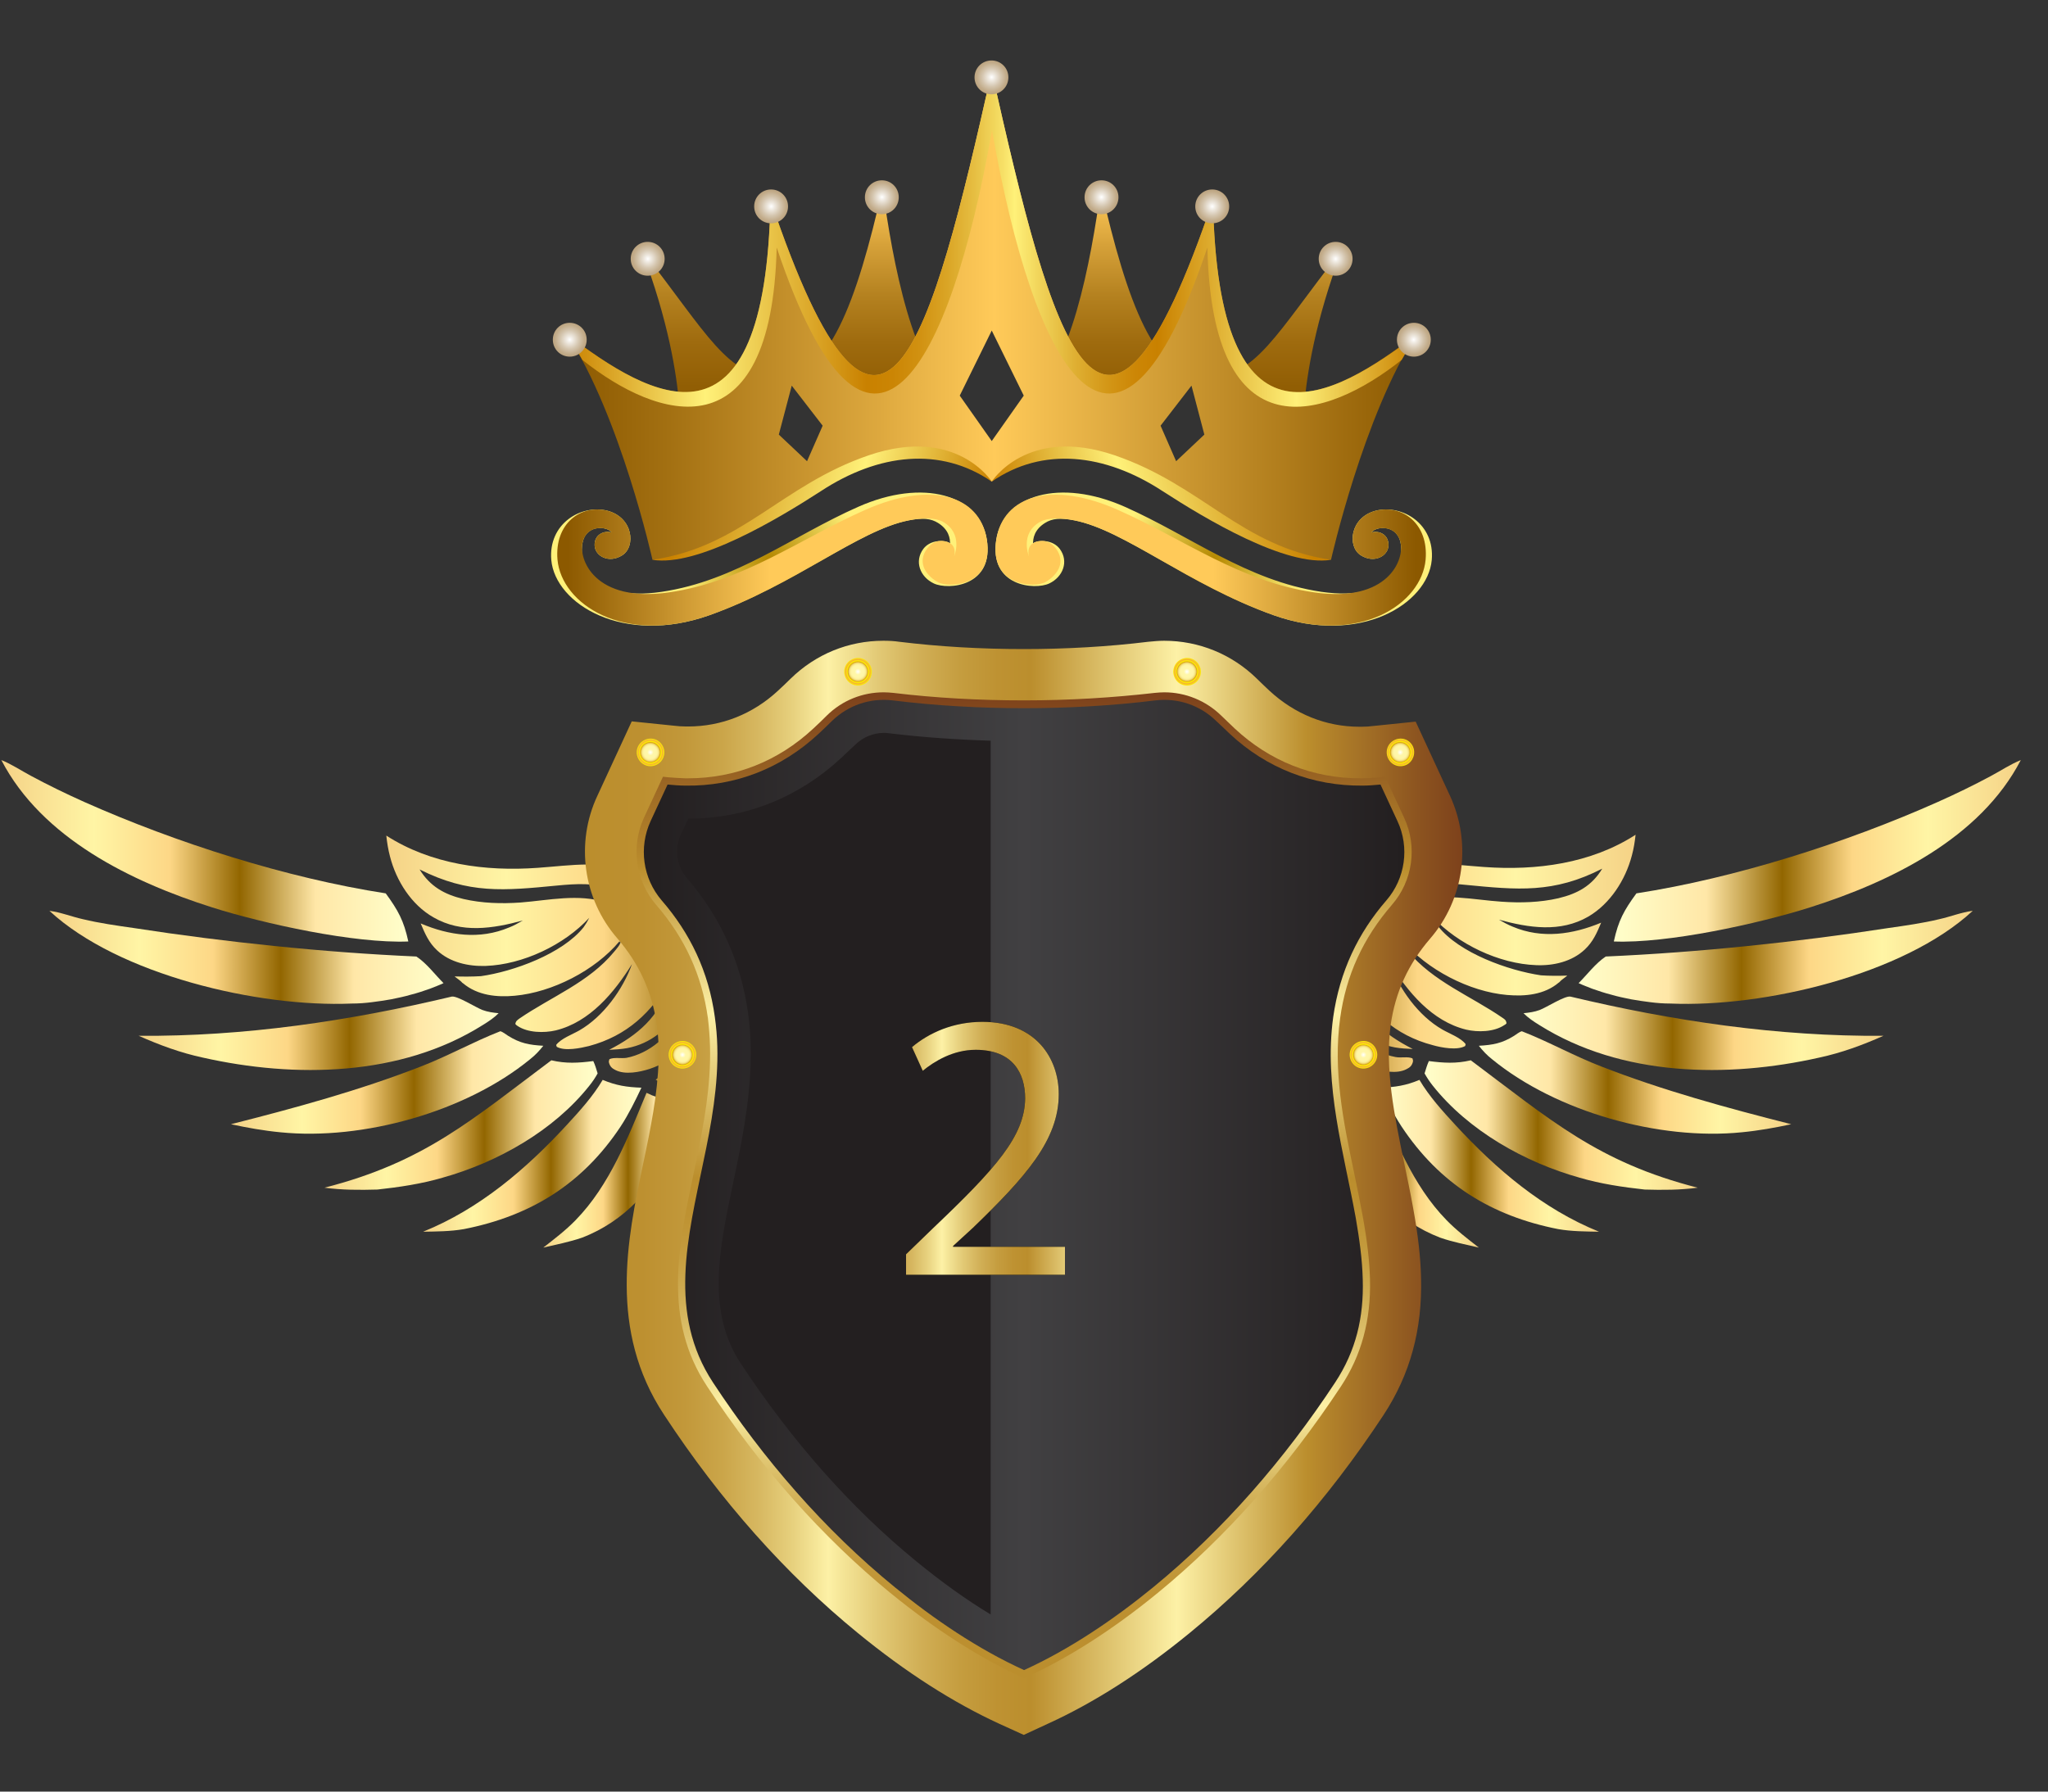 <svg width="32" height="28" viewBox="0 0 32 28" fill="none" xmlns="http://www.w3.org/2000/svg">
<rect x="0" y="0" width="32" height="28" fill="#333333" stroke="none"/>
<path d="M12.092 18.226C12.231 18.053 12.345 17.86 12.475 17.68C12.588 17.52 12.727 17.373 12.815 17.201C12.844 17.142 12.861 17.091 12.865 17.024C12.844 17.003 12.857 17.008 12.84 17.003C12.668 17.142 12.521 17.234 12.307 17.297C12.303 17.499 12.252 17.717 12.193 17.911C12.172 17.978 12.063 18.179 12.076 18.23L12.092 18.226Z" fill="url(#paint0_linear_2330_5945)"/>
<path d="M12.127 17.352C11.971 17.348 11.816 17.339 11.665 17.318C11.648 17.86 11.509 18.431 11.278 18.923C11.371 18.847 11.472 18.776 11.56 18.692C11.917 18.288 12.022 17.864 12.127 17.352Z" fill="url(#paint1_linear_2330_5945)"/>
<path d="M11.207 18.473C11.396 18.104 11.509 17.713 11.606 17.314C11.56 17.28 11.518 17.238 11.459 17.23L11.434 17.238C11.287 17.255 11.14 17.251 10.993 17.247C10.837 17.822 10.711 18.675 10.363 19.145C10.279 19.259 10.182 19.334 10.073 19.414L10.253 19.368C10.699 19.225 10.993 18.885 11.207 18.473Z" fill="url(#paint2_linear_2330_5945)"/>
<path d="M10.522 17.911C10.623 17.68 10.694 17.432 10.753 17.188C10.513 17.201 10.32 17.192 10.102 17.079C9.812 17.776 9.53 18.52 8.993 19.07C8.837 19.23 8.661 19.364 8.489 19.498C8.686 19.452 8.9 19.41 9.094 19.343C9.762 19.087 10.232 18.562 10.522 17.911Z" fill="url(#paint3_linear_2330_5945)"/>
<path d="M9.698 17.604C9.824 17.411 9.925 17.205 10.022 16.999C9.795 16.991 9.627 16.965 9.417 16.877C9.266 17.133 9.06 17.36 8.858 17.579C8.22 18.272 7.493 18.893 6.611 19.25C6.825 19.246 7.039 19.246 7.249 19.209C8.295 19.003 9.102 18.503 9.698 17.604Z" fill="url(#paint4_linear_2330_5945)"/>
<path d="M5.897 18.591C6.242 18.553 6.582 18.503 6.914 18.406C7.771 18.167 8.653 17.671 9.211 16.965C9.258 16.907 9.3 16.844 9.338 16.776C9.317 16.709 9.3 16.646 9.27 16.583C9.039 16.613 8.842 16.625 8.615 16.571C7.367 17.503 6.632 18.163 5.07 18.562C5.347 18.599 5.616 18.599 5.897 18.591Z" fill="url(#paint5_linear_2330_5945)"/>
<path d="M8.283 16.554C8.363 16.491 8.426 16.424 8.489 16.344C8.27 16.331 8.128 16.306 7.939 16.188C7.905 16.167 7.855 16.125 7.817 16.117C7.397 16.281 7.002 16.503 6.578 16.667C5.62 17.041 4.603 17.318 3.608 17.57C3.864 17.625 4.12 17.671 4.381 17.696C5.67 17.826 7.279 17.377 8.283 16.554Z" fill="url(#paint6_linear_2330_5945)"/>
<path d="M7.543 16.02C7.631 15.966 7.72 15.907 7.791 15.835C7.707 15.827 7.619 15.815 7.539 15.785C7.43 15.743 7.148 15.562 7.06 15.575C5.455 15.957 3.817 16.201 2.167 16.188C2.498 16.335 2.818 16.453 3.17 16.529C4.607 16.852 6.262 16.827 7.543 16.02Z" fill="url(#paint7_linear_2330_5945)"/>
<path d="M5.809 15.663C5.914 15.651 6.015 15.634 6.115 15.617C6.216 15.596 6.321 15.575 6.418 15.546C6.519 15.521 6.62 15.487 6.716 15.453C6.788 15.424 6.859 15.399 6.93 15.365C6.796 15.231 6.666 15.054 6.506 14.949C5.767 14.916 5.032 14.861 4.292 14.785C3.557 14.71 2.822 14.617 2.091 14.504C1.827 14.466 1.554 14.428 1.293 14.365C1.125 14.328 0.945 14.256 0.772 14.235C1.852 15.235 4.04 15.747 5.494 15.684C5.603 15.684 5.708 15.676 5.809 15.663Z" fill="url(#paint8_linear_2330_5945)"/>
<path d="M3.314 14.181C4.12 14.437 5.544 14.748 6.38 14.714C6.309 14.386 6.22 14.227 6.027 13.962C4.481 13.723 2.751 13.172 1.318 12.534C1.037 12.408 0.76 12.274 0.487 12.127C0.336 12.047 0.18 11.942 0.021 11.879C0.655 13.101 2.054 13.781 3.314 14.181Z" fill="url(#paint9_linear_2330_5945)"/>
<path d="M14.235 14.882C14.084 15.21 13.802 15.462 13.475 15.609C12.958 15.84 12.374 15.768 11.862 15.567C11.505 15.428 11.181 15.235 10.891 14.979C10.467 14.605 10.135 14.088 9.581 13.895C9.291 13.794 9.005 13.811 8.703 13.84C7.875 13.92 7.325 13.975 6.556 13.588C6.72 13.853 6.943 13.979 7.241 14.05C7.531 14.117 7.838 14.126 8.132 14.105C8.569 14.071 9.043 13.962 9.472 14.105C10.06 14.302 10.333 14.844 10.782 15.226C11.425 15.773 12.555 16.067 13.374 15.844C13.563 15.793 13.731 15.697 13.899 15.596C14.054 15.668 14.176 15.764 14.235 15.932C14.294 16.104 14.264 16.289 14.18 16.449C14.075 16.65 13.924 16.755 13.735 16.869C13.786 16.583 13.748 16.344 13.643 16.075C13.651 16.348 13.676 16.68 13.479 16.898C13.395 16.991 13.256 17.075 13.13 17.075C13.092 17.075 13.08 17.066 13.05 17.045C12.962 16.852 12.996 16.613 13.013 16.407C12.887 16.676 12.752 16.915 12.458 17.028C12.357 17.066 12.248 17.079 12.143 17.091C12.362 16.86 12.462 16.646 12.462 16.323C12.378 16.575 12.29 16.856 12.034 16.986C11.904 17.054 11.79 17.054 11.648 17.045C11.66 17.033 11.673 17.02 11.685 17.007C11.698 16.995 11.71 16.982 11.723 16.97C11.736 16.957 11.748 16.944 11.757 16.932C11.769 16.919 11.778 16.902 11.79 16.89C11.803 16.877 11.811 16.86 11.82 16.848C11.828 16.835 11.841 16.818 11.849 16.802C11.857 16.785 11.866 16.772 11.874 16.755C11.883 16.739 11.891 16.726 11.899 16.709C11.908 16.692 11.912 16.676 11.921 16.663C11.929 16.646 11.933 16.629 11.941 16.613C11.946 16.596 11.954 16.579 11.958 16.562C11.963 16.545 11.967 16.529 11.971 16.512C11.975 16.495 11.979 16.478 11.983 16.461C11.988 16.445 11.988 16.428 11.992 16.411C11.996 16.394 11.996 16.377 11.996 16.36C11.996 16.344 12 16.327 12 16.306C12 16.268 12.005 16.235 12.005 16.197C11.937 16.449 11.824 16.785 11.576 16.919C11.438 16.995 11.131 17.07 10.971 17.007C10.95 16.999 10.946 16.986 10.938 16.965C11.232 16.755 11.383 16.503 11.442 16.151C11.446 16.134 11.446 16.117 11.45 16.1C11.295 16.428 11.118 16.797 10.749 16.923C10.581 16.982 10.421 16.965 10.265 16.886L10.245 16.873C10.585 16.646 10.896 16.428 10.98 16.003L10.992 15.928C10.807 16.293 10.551 16.571 10.152 16.705C9.997 16.755 9.766 16.802 9.614 16.722C9.564 16.697 9.535 16.671 9.518 16.617C9.509 16.587 9.514 16.583 9.522 16.554C9.593 16.52 9.703 16.545 9.787 16.533C10.144 16.465 10.48 16.184 10.61 15.844L10.635 15.777C10.429 16.083 10.169 16.31 9.799 16.381C9.707 16.398 9.61 16.402 9.518 16.407C9.967 16.176 10.295 15.894 10.454 15.399C10.463 15.365 10.476 15.336 10.484 15.302C10.181 15.823 9.799 16.188 9.203 16.348C9.068 16.381 8.825 16.432 8.699 16.36L8.69 16.331C8.766 16.23 8.942 16.167 9.052 16.104C9.425 15.89 9.732 15.466 9.875 15.067C9.598 15.512 9.215 15.974 8.682 16.104C8.501 16.146 8.245 16.142 8.085 16.033C8.064 16.02 8.064 16.016 8.052 16.003C8.06 15.957 8.081 15.945 8.115 15.919C8.611 15.579 9.203 15.352 9.593 14.878C9.627 14.836 9.69 14.769 9.698 14.718C9.698 14.714 9.698 14.71 9.698 14.706L9.69 14.701L9.682 14.731L9.677 14.714C9.295 15.168 8.632 15.508 8.043 15.562C7.762 15.588 7.464 15.558 7.237 15.369C7.233 15.365 7.229 15.361 7.224 15.361C7.199 15.327 7.136 15.289 7.103 15.26C7.241 15.264 7.376 15.264 7.514 15.256C8.022 15.184 8.787 14.907 9.119 14.491C9.152 14.445 9.182 14.395 9.207 14.344C8.816 14.769 8.169 15.075 7.59 15.096C7.321 15.105 7.031 15.042 6.83 14.853C6.699 14.731 6.641 14.592 6.573 14.432C7.019 14.621 7.493 14.689 7.955 14.495C8.031 14.466 8.102 14.424 8.169 14.386C7.703 14.512 7.212 14.592 6.771 14.336C6.426 14.139 6.191 13.765 6.094 13.387C6.065 13.277 6.048 13.172 6.036 13.059C6.733 13.508 7.586 13.622 8.401 13.563C8.938 13.525 9.425 13.433 9.942 13.651C10.375 13.832 10.644 14.176 10.95 14.512C11.4 15.008 11.963 15.403 12.651 15.441C12.731 15.445 12.807 15.445 12.882 15.441C12.962 15.436 13.038 15.424 13.114 15.407C13.428 15.34 13.693 15.168 13.865 14.895C13.92 14.806 13.962 14.71 13.991 14.613L14.235 14.882Z" fill="url(#paint10_linear_2330_5945)"/>
<path d="M19.503 18.226C19.364 18.053 19.251 17.86 19.121 17.68C19.007 17.52 18.869 17.373 18.78 17.201C18.751 17.142 18.734 17.091 18.73 17.024C18.751 17.003 18.738 17.008 18.755 17.003C18.927 17.142 19.074 17.234 19.289 17.297C19.293 17.499 19.343 17.717 19.402 17.911C19.423 17.978 19.532 18.179 19.52 18.23L19.503 18.226Z" fill="url(#paint11_linear_2330_5945)"/>
<path d="M19.47 17.352C19.625 17.348 19.781 17.339 19.932 17.318C19.949 17.86 20.087 18.431 20.318 18.923C20.226 18.847 20.125 18.776 20.037 18.692C19.68 18.288 19.575 17.864 19.47 17.352Z" fill="url(#paint12_linear_2330_5945)"/>
<path d="M20.389 18.473C20.2 18.104 20.087 17.713 19.99 17.314C20.036 17.28 20.078 17.238 20.137 17.23L20.163 17.238C20.309 17.255 20.456 17.251 20.604 17.247C20.759 17.822 20.885 18.675 21.234 19.145C21.318 19.259 21.414 19.334 21.523 19.414L21.343 19.368C20.898 19.225 20.604 18.885 20.389 18.473Z" fill="url(#paint13_linear_2330_5945)"/>
<path d="M21.074 17.911C20.974 17.68 20.902 17.432 20.843 17.188C21.083 17.201 21.276 17.192 21.494 17.079C21.784 17.776 22.066 18.52 22.603 19.07C22.759 19.23 22.935 19.364 23.107 19.498C22.91 19.452 22.696 19.41 22.503 19.343C21.835 19.087 21.364 18.562 21.074 17.911Z" fill="url(#paint14_linear_2330_5945)"/>
<path d="M21.898 17.604C21.772 17.411 21.671 17.205 21.574 16.999C21.801 16.991 21.969 16.965 22.179 16.877C22.33 17.133 22.536 17.36 22.738 17.579C23.376 18.272 24.103 18.893 24.985 19.25C24.771 19.246 24.557 19.246 24.346 19.209C23.301 19.003 22.494 18.503 21.898 17.604Z" fill="url(#paint15_linear_2330_5945)"/>
<path d="M25.699 18.591C25.355 18.553 25.014 18.503 24.683 18.406C23.826 18.167 22.944 17.671 22.385 16.965C22.339 16.907 22.297 16.844 22.259 16.776C22.28 16.709 22.297 16.646 22.326 16.583C22.557 16.613 22.754 16.625 22.981 16.571C24.229 17.503 24.964 18.163 26.526 18.562C26.249 18.599 25.98 18.599 25.699 18.591Z" fill="url(#paint16_linear_2330_5945)"/>
<path d="M23.313 16.554C23.233 16.491 23.17 16.424 23.107 16.344C23.326 16.331 23.469 16.306 23.658 16.188C23.691 16.167 23.742 16.125 23.779 16.117C24.2 16.281 24.594 16.503 25.019 16.667C25.976 17.041 26.993 17.318 27.988 17.57C27.732 17.625 27.476 17.671 27.215 17.696C25.926 17.826 24.317 17.377 23.313 16.554Z" fill="url(#paint17_linear_2330_5945)"/>
<path d="M24.052 16.02C23.964 15.966 23.876 15.907 23.805 15.835C23.889 15.827 23.977 15.815 24.057 15.785C24.166 15.743 24.447 15.562 24.536 15.575C26.14 15.957 27.778 16.201 29.429 16.188C29.097 16.335 28.778 16.453 28.425 16.529C26.989 16.852 25.334 16.827 24.052 16.02Z" fill="url(#paint18_linear_2330_5945)"/>
<path d="M25.788 15.663C25.683 15.651 25.582 15.634 25.481 15.617C25.38 15.596 25.275 15.575 25.178 15.546C25.078 15.521 24.977 15.487 24.88 15.453C24.809 15.424 24.737 15.399 24.666 15.365C24.8 15.231 24.931 15.054 25.09 14.949C25.83 14.916 26.565 14.861 27.304 14.785C28.039 14.71 28.774 14.617 29.505 14.504C29.77 14.466 30.043 14.428 30.303 14.365C30.471 14.328 30.652 14.256 30.824 14.235C29.744 15.235 27.556 15.747 26.103 15.684C25.993 15.684 25.888 15.676 25.788 15.663Z" fill="url(#paint19_linear_2330_5945)"/>
<path d="M28.282 14.181C27.476 14.437 26.052 14.748 25.216 14.714C25.287 14.386 25.375 14.227 25.569 13.962C27.114 13.723 28.845 13.172 30.277 12.534C30.559 12.408 30.836 12.274 31.109 12.127C31.26 12.047 31.416 11.942 31.575 11.879C30.941 13.101 29.542 13.781 28.282 14.181Z" fill="url(#paint20_linear_2330_5945)"/>
<path d="M17.601 14.601C17.63 14.701 17.672 14.794 17.727 14.882C17.899 15.155 18.168 15.327 18.478 15.395C18.554 15.411 18.63 15.42 18.709 15.428C18.785 15.432 18.865 15.437 18.94 15.428C19.629 15.39 20.192 14.995 20.642 14.5C20.948 14.164 21.217 13.819 21.65 13.639C22.166 13.42 22.654 13.513 23.191 13.55C24.006 13.609 24.859 13.496 25.556 13.046C25.544 13.156 25.527 13.265 25.497 13.374C25.397 13.752 25.161 14.122 24.821 14.323C24.38 14.58 23.889 14.5 23.422 14.374C23.494 14.416 23.565 14.454 23.637 14.483C24.094 14.676 24.573 14.605 25.018 14.42C24.951 14.58 24.892 14.718 24.762 14.84C24.561 15.029 24.271 15.096 24.002 15.084C23.422 15.063 22.78 14.756 22.385 14.332C22.414 14.382 22.439 14.432 22.473 14.479C22.801 14.895 23.569 15.168 24.078 15.243C24.216 15.252 24.351 15.252 24.489 15.247C24.456 15.277 24.393 15.315 24.367 15.348C24.363 15.352 24.359 15.357 24.355 15.357C24.132 15.546 23.83 15.575 23.548 15.55C22.96 15.499 22.297 15.155 21.914 14.701L21.91 14.718L21.902 14.689L21.893 14.693C21.893 14.697 21.893 14.701 21.893 14.706C21.906 14.756 21.965 14.827 21.998 14.865C22.389 15.34 22.985 15.567 23.477 15.907C23.515 15.932 23.532 15.945 23.54 15.991C23.527 16.008 23.527 16.008 23.506 16.02C23.343 16.13 23.09 16.134 22.91 16.092C22.372 15.961 21.994 15.499 21.717 15.054C21.86 15.453 22.162 15.877 22.54 16.092C22.649 16.155 22.826 16.218 22.901 16.319L22.893 16.348C22.767 16.419 22.523 16.373 22.389 16.335C21.793 16.18 21.41 15.81 21.108 15.289C21.116 15.323 21.125 15.352 21.137 15.386C21.297 15.882 21.62 16.163 22.074 16.394C21.982 16.39 21.885 16.386 21.793 16.369C21.423 16.298 21.158 16.071 20.957 15.764L20.982 15.831C21.112 16.172 21.444 16.453 21.805 16.52C21.889 16.537 21.994 16.508 22.07 16.541C22.078 16.571 22.082 16.575 22.074 16.604C22.057 16.659 22.028 16.684 21.977 16.709C21.826 16.789 21.595 16.743 21.44 16.692C21.041 16.558 20.785 16.281 20.6 15.915L20.612 15.991C20.696 16.415 21.007 16.634 21.347 16.86L21.326 16.873C21.171 16.953 21.011 16.965 20.843 16.911C20.474 16.785 20.297 16.415 20.142 16.087C20.146 16.104 20.146 16.121 20.15 16.138C20.209 16.495 20.36 16.743 20.654 16.953C20.646 16.974 20.642 16.986 20.621 16.995C20.461 17.058 20.154 16.978 20.016 16.907C19.768 16.772 19.654 16.436 19.587 16.184C19.587 16.222 19.587 16.256 19.591 16.293C19.591 16.31 19.591 16.327 19.596 16.348C19.596 16.365 19.6 16.382 19.6 16.398C19.604 16.415 19.604 16.432 19.608 16.449C19.613 16.466 19.617 16.482 19.621 16.499C19.625 16.516 19.629 16.533 19.634 16.55C19.638 16.566 19.646 16.583 19.65 16.6C19.654 16.617 19.663 16.634 19.671 16.65C19.68 16.667 19.684 16.684 19.692 16.697C19.701 16.713 19.709 16.73 19.718 16.743C19.726 16.76 19.734 16.772 19.743 16.789C19.751 16.806 19.759 16.818 19.772 16.835C19.785 16.852 19.793 16.865 19.802 16.877C19.81 16.89 19.823 16.907 19.835 16.919C19.848 16.932 19.856 16.944 19.869 16.957C19.881 16.97 19.894 16.982 19.907 16.995C19.919 17.007 19.932 17.02 19.944 17.033C19.802 17.041 19.688 17.041 19.558 16.974C19.302 16.844 19.213 16.562 19.13 16.31C19.13 16.634 19.23 16.848 19.449 17.079C19.344 17.066 19.23 17.054 19.134 17.016C18.84 16.902 18.705 16.663 18.579 16.394C18.592 16.6 18.63 16.844 18.541 17.033C18.512 17.054 18.504 17.062 18.462 17.062C18.336 17.062 18.197 16.978 18.113 16.886C17.916 16.667 17.941 16.335 17.949 16.062C17.848 16.331 17.811 16.571 17.857 16.856C17.668 16.743 17.517 16.638 17.412 16.436C17.328 16.277 17.294 16.092 17.357 15.919C17.416 15.752 17.538 15.655 17.693 15.584C17.861 15.684 18.029 15.777 18.218 15.831C19.037 16.054 20.167 15.76 20.81 15.214C21.259 14.836 21.532 14.294 22.12 14.092C22.544 13.95 23.023 14.063 23.46 14.092C23.754 14.113 24.061 14.105 24.351 14.038C24.649 13.966 24.872 13.845 25.035 13.576C24.271 13.966 23.716 13.908 22.889 13.828C22.591 13.798 22.301 13.777 22.011 13.882C21.456 14.08 21.12 14.592 20.7 14.966C20.411 15.222 20.091 15.411 19.73 15.554C19.218 15.756 18.634 15.823 18.117 15.596C17.79 15.449 17.508 15.201 17.357 14.869L17.601 14.601Z" fill="url(#paint21_linear_2330_5945)"/>
<path fill-rule="evenodd" clip-rule="evenodd" d="M15.618 26.942C14.895 26.61 14.152 26.135 13.404 25.522C12.278 24.602 11.258 23.455 10.376 22.111C9.502 20.788 9.804 19.36 10.044 18.213C10.06 18.133 10.077 18.053 10.094 17.974C10.203 17.448 10.304 16.894 10.291 16.369C10.287 16.247 10.279 16.13 10.262 16.016C10.191 15.508 9.989 15.063 9.645 14.664C9.111 14.05 8.989 13.172 9.334 12.437L9.871 11.274L10.523 11.341C10.59 11.349 10.657 11.354 10.72 11.354C10.728 11.354 10.741 11.354 10.749 11.354C11.274 11.354 11.762 11.16 12.156 10.795C12.224 10.732 12.291 10.669 12.354 10.606C12.745 10.224 13.257 10.014 13.803 10.014C13.887 10.014 13.971 10.018 14.051 10.03C14.673 10.106 15.328 10.144 15.996 10.144C16.664 10.144 17.319 10.106 17.941 10.03C18.025 10.022 18.109 10.014 18.188 10.014C18.735 10.014 19.247 10.224 19.638 10.606C19.701 10.669 19.768 10.732 19.835 10.795C20.23 11.16 20.717 11.358 21.242 11.358H21.272C21.335 11.358 21.402 11.354 21.469 11.345L22.12 11.278L22.658 12.441C22.998 13.181 22.876 14.055 22.347 14.668C22.003 15.067 21.801 15.508 21.729 16.02C21.637 16.705 21.784 17.415 21.939 18.171C21.986 18.398 22.036 18.633 22.078 18.868C22.158 19.305 22.196 19.645 22.204 19.969C22.225 20.784 22.032 21.481 21.62 22.111C20.738 23.451 19.717 24.598 18.592 25.518C17.844 26.131 17.096 26.61 16.378 26.937L15.996 27.114L15.618 26.942Z" fill="url(#paint22_linear_2330_5945)"/>
<path fill-rule="evenodd" clip-rule="evenodd" d="M15.954 26.206C15.295 25.904 14.61 25.463 13.913 24.896C12.85 24.026 11.884 22.939 11.048 21.666C10.359 20.624 10.598 19.482 10.83 18.377C10.846 18.297 10.863 18.217 10.88 18.137C10.998 17.566 11.111 16.961 11.094 16.352C11.09 16.201 11.077 16.054 11.061 15.911C10.968 15.243 10.704 14.664 10.254 14.143C9.931 13.769 9.855 13.231 10.061 12.782L10.359 12.139L10.439 12.148C10.527 12.156 10.62 12.16 10.708 12.164C10.72 12.164 10.737 12.164 10.75 12.164C11.485 12.164 12.161 11.896 12.707 11.387C12.779 11.32 12.85 11.253 12.921 11.181C13.161 10.946 13.476 10.82 13.808 10.82C13.858 10.82 13.909 10.824 13.959 10.829C14.614 10.908 15.299 10.946 16 10.946C16.702 10.946 17.387 10.904 18.042 10.829C18.092 10.824 18.143 10.82 18.193 10.82C18.525 10.82 18.84 10.95 19.079 11.181C19.151 11.249 19.222 11.32 19.294 11.387C19.84 11.896 20.516 12.164 21.251 12.164C21.264 12.164 21.276 12.164 21.293 12.164C21.381 12.164 21.469 12.156 21.562 12.148L21.642 12.139L21.94 12.782C22.15 13.231 22.074 13.769 21.747 14.143C21.297 14.664 21.032 15.243 20.94 15.911C20.827 16.73 20.986 17.512 21.159 18.335C21.205 18.558 21.251 18.784 21.293 19.011C21.364 19.406 21.398 19.708 21.406 19.99C21.423 20.633 21.272 21.183 20.953 21.666C20.113 22.939 19.151 24.026 18.088 24.896C17.395 25.463 16.706 25.904 16.047 26.206L16 26.228L15.954 26.206Z" fill="url(#paint23_linear_2330_5945)"/>
<path fill-rule="evenodd" clip-rule="evenodd" d="M19 11.265C18.752 11.022 18.403 10.904 18.055 10.946C17.374 11.03 16.685 11.068 16.001 11.068C15.316 11.068 14.627 11.03 13.947 10.946C13.598 10.904 13.254 11.022 13.002 11.265C12.93 11.337 12.859 11.404 12.787 11.471C12.212 12.005 11.493 12.29 10.708 12.278C10.616 12.278 10.523 12.269 10.431 12.261L10.166 12.832C9.977 13.244 10.044 13.727 10.338 14.071C10.779 14.579 11.073 15.18 11.17 15.899C11.191 16.05 11.204 16.201 11.208 16.352C11.225 16.961 11.116 17.566 10.989 18.163C10.75 19.33 10.431 20.527 11.141 21.607C11.926 22.8 12.876 23.905 13.984 24.808C14.589 25.303 15.282 25.774 16.001 26.101C16.719 25.774 17.412 25.303 18.017 24.808C19.126 23.9 20.075 22.8 20.861 21.607C21.188 21.111 21.31 20.586 21.293 19.998C21.285 19.675 21.239 19.355 21.184 19.036C20.995 17.994 20.684 16.974 20.831 15.899C20.932 15.18 21.222 14.579 21.663 14.071C21.957 13.731 22.028 13.244 21.835 12.832L21.57 12.261C21.478 12.269 21.386 12.278 21.293 12.278C20.508 12.286 19.79 12.005 19.218 11.471C19.147 11.4 19.071 11.333 19 11.265Z" fill="url(#paint24_linear_2330_5945)"/>
<path fill-rule="evenodd" clip-rule="evenodd" d="M15.479 25.232C15.097 25.001 14.711 24.724 14.316 24.4C13.304 23.573 12.38 22.531 11.577 21.313C11.035 20.494 11.237 19.528 11.451 18.507C11.468 18.427 11.485 18.343 11.502 18.263C11.628 17.659 11.745 17.012 11.729 16.335C11.724 16.159 11.712 15.987 11.687 15.823C11.577 15.037 11.258 14.332 10.733 13.723C10.573 13.538 10.536 13.269 10.636 13.046L10.754 12.794C11.649 12.794 12.472 12.467 13.14 11.849C13.216 11.778 13.291 11.707 13.367 11.635C13.484 11.522 13.644 11.454 13.808 11.454C13.833 11.454 13.858 11.454 13.883 11.459C14.4 11.522 14.938 11.559 15.479 11.576V25.232Z" fill="#231F20"/>
<path fill-rule="evenodd" clip-rule="evenodd" d="M10.255 11.954C10.146 12.005 10.02 11.958 9.969 11.849C9.919 11.74 9.965 11.614 10.074 11.564C10.183 11.513 10.309 11.559 10.36 11.669C10.41 11.774 10.364 11.904 10.255 11.954Z" fill="url(#paint25_radial_2330_5945)"/>
<path fill-rule="evenodd" clip-rule="evenodd" d="M10.322 11.757C10.322 11.845 10.25 11.916 10.162 11.916C10.074 11.916 10.002 11.845 10.002 11.757C10.002 11.669 10.074 11.597 10.162 11.597C10.25 11.597 10.322 11.669 10.322 11.757Z" fill="url(#paint26_radial_2330_5945)"/>
<path fill-rule="evenodd" clip-rule="evenodd" d="M13.497 10.694C13.388 10.745 13.262 10.698 13.211 10.589C13.161 10.48 13.207 10.354 13.316 10.303C13.425 10.253 13.552 10.299 13.602 10.409C13.652 10.514 13.606 10.644 13.497 10.694Z" fill="url(#paint27_radial_2330_5945)"/>
<path fill-rule="evenodd" clip-rule="evenodd" d="M13.564 10.497C13.564 10.585 13.492 10.656 13.404 10.656C13.316 10.656 13.245 10.585 13.245 10.497C13.245 10.408 13.316 10.337 13.404 10.337C13.492 10.337 13.564 10.408 13.564 10.497Z" fill="url(#paint28_radial_2330_5945)"/>
<path fill-rule="evenodd" clip-rule="evenodd" d="M18.639 10.694C18.529 10.745 18.403 10.698 18.353 10.589C18.302 10.48 18.349 10.354 18.458 10.303C18.567 10.253 18.693 10.299 18.744 10.409C18.794 10.514 18.748 10.644 18.639 10.694Z" fill="url(#paint29_radial_2330_5945)"/>
<path fill-rule="evenodd" clip-rule="evenodd" d="M18.706 10.497C18.706 10.585 18.634 10.656 18.546 10.656C18.458 10.656 18.386 10.585 18.386 10.497C18.386 10.408 18.458 10.337 18.546 10.337C18.634 10.337 18.706 10.408 18.706 10.497Z" fill="url(#paint30_radial_2330_5945)"/>
<path fill-rule="evenodd" clip-rule="evenodd" d="M21.974 11.954C21.864 12.005 21.738 11.958 21.688 11.849C21.637 11.74 21.684 11.614 21.793 11.564C21.902 11.513 22.028 11.559 22.078 11.669C22.125 11.774 22.078 11.904 21.974 11.954Z" fill="url(#paint31_radial_2330_5945)"/>
<path fill-rule="evenodd" clip-rule="evenodd" d="M22.036 11.757C22.036 11.845 21.965 11.916 21.876 11.916C21.788 11.916 21.717 11.845 21.717 11.757C21.717 11.669 21.788 11.597 21.876 11.597C21.969 11.597 22.036 11.669 22.036 11.757Z" fill="url(#paint32_radial_2330_5945)"/>
<path fill-rule="evenodd" clip-rule="evenodd" d="M21.394 16.68C21.285 16.73 21.159 16.684 21.109 16.575C21.058 16.466 21.105 16.34 21.214 16.289C21.323 16.239 21.449 16.285 21.499 16.394C21.55 16.499 21.504 16.629 21.394 16.68Z" fill="url(#paint33_radial_2330_5945)"/>
<path fill-rule="evenodd" clip-rule="evenodd" d="M21.461 16.487C21.461 16.575 21.39 16.646 21.302 16.646C21.213 16.646 21.142 16.575 21.142 16.487C21.142 16.398 21.213 16.327 21.302 16.327C21.39 16.327 21.461 16.398 21.461 16.487Z" fill="url(#paint34_radial_2330_5945)"/>
<path fill-rule="evenodd" clip-rule="evenodd" d="M10.754 16.68C10.645 16.73 10.518 16.684 10.468 16.575C10.418 16.466 10.464 16.34 10.573 16.289C10.682 16.239 10.808 16.285 10.859 16.394C10.909 16.499 10.863 16.629 10.754 16.68Z" fill="url(#paint35_radial_2330_5945)"/>
<path fill-rule="evenodd" clip-rule="evenodd" d="M10.821 16.487C10.821 16.575 10.749 16.646 10.661 16.646C10.573 16.646 10.502 16.575 10.502 16.487C10.502 16.398 10.573 16.327 10.661 16.327C10.749 16.327 10.821 16.398 10.821 16.487Z" fill="url(#paint36_radial_2330_5945)"/>
<path d="M14.157 19.927V19.603L14.569 19.204C15.564 18.259 16.01 17.755 16.018 17.167C16.018 16.772 15.825 16.407 15.245 16.407C14.892 16.407 14.598 16.587 14.418 16.735L14.25 16.365C14.518 16.138 14.901 15.97 15.35 15.97C16.19 15.97 16.543 16.545 16.543 17.1C16.543 17.818 16.022 18.398 15.203 19.188L14.892 19.473V19.486H16.64V19.923H14.157V19.927Z" fill="black"/>
<path d="M14.157 19.927V19.603L14.569 19.204C15.564 18.259 16.01 17.755 16.018 17.167C16.018 16.772 15.825 16.407 15.245 16.407C14.892 16.407 14.598 16.587 14.418 16.735L14.25 16.365C14.518 16.138 14.901 15.97 15.35 15.97C16.19 15.97 16.543 16.545 16.543 17.1C16.543 17.818 16.022 18.398 15.203 19.188L14.892 19.473V19.486H16.64V19.923H14.157V19.927Z" fill="url(#paint37_linear_2330_5945)"/>
<path d="M14.913 6.162C14.274 5.834 13.947 4.095 13.791 2.936C13.384 4.734 12.943 5.931 12.149 5.91C11.355 5.889 11.065 5.233 10.023 3.902C10.448 5.023 10.574 5.859 10.611 6.317H12.178C12.178 6.313 12.178 6.309 12.182 6.309C12.182 6.305 12.187 6.305 12.187 6.3C12.187 6.3 12.191 6.296 12.191 6.292C12.195 6.279 12.199 6.267 12.204 6.254C12.216 6.221 12.225 6.191 12.237 6.158C12.25 6.12 12.267 6.069 12.296 6.036C12.296 5.998 12.321 5.96 12.367 5.96C12.409 5.96 12.43 5.99 12.439 6.019C12.46 6.036 12.476 6.053 12.493 6.069C12.531 6.111 12.569 6.153 12.602 6.195C12.632 6.233 12.661 6.267 12.678 6.309H14.9C14.997 6.263 15.009 6.208 14.913 6.162Z" fill="url(#paint38_linear_2330_5945)"/>
<path d="M18.844 5.91C18.05 5.931 17.609 4.729 17.202 2.936C17.046 4.095 16.719 5.834 16.08 6.162C15.983 6.212 15.996 6.263 16.088 6.317H18.294C18.294 6.309 18.298 6.3 18.302 6.296C18.327 6.263 18.357 6.237 18.386 6.212C18.39 6.208 18.399 6.204 18.403 6.2L18.407 6.195C18.42 6.187 18.428 6.174 18.441 6.166C18.441 6.162 18.441 6.166 18.445 6.162C18.449 6.158 18.453 6.149 18.458 6.145C18.462 6.141 18.462 6.137 18.466 6.132C18.474 6.12 18.487 6.103 18.495 6.09C18.516 6.057 18.542 6.027 18.571 5.998C18.605 5.96 18.663 5.973 18.689 6.015C18.714 6.057 18.731 6.111 18.743 6.158C18.756 6.204 18.764 6.25 18.773 6.3C18.773 6.305 18.773 6.313 18.773 6.317H20.381C20.419 5.864 20.545 5.023 20.969 3.902C19.924 5.233 19.634 5.889 18.844 5.91Z" fill="url(#paint39_linear_2330_5945)"/>
<path d="M18.953 3.125C17.218 8.27 16.441 5.322 15.496 1.117C14.551 5.322 13.774 8.275 12.039 3.125C11.963 7.288 10.157 6.212 8.863 5.229C9.695 6.506 10.195 8.749 10.195 8.749H10.199C10.691 8.72 11.358 8.438 11.959 8.102C12.56 7.766 13.32 7.174 14.219 7.136C15.055 7.099 15.445 7.477 15.496 7.527C15.546 7.477 15.937 7.103 16.773 7.136C17.672 7.174 18.436 7.762 19.033 8.102C19.633 8.438 20.297 8.72 20.793 8.749H20.797C20.797 8.749 21.301 6.506 22.128 5.229C20.835 6.216 19.028 7.288 18.953 3.125ZM12.61 7.208L12.169 6.792L12.371 6.027L12.854 6.653L12.61 7.208ZM15.496 6.893L14.996 6.183L15.496 5.166L15.996 6.183L15.496 6.893ZM18.377 7.208L18.134 6.653L18.617 6.027L18.818 6.792L18.377 7.208Z" fill="url(#paint40_linear_2330_5945)"/>
<path d="M15.496 7.527C15.496 7.527 16.046 6.649 17.415 7.115C18.785 7.582 19.398 8.544 20.797 8.749C20.091 8.863 18.831 8.107 18.163 7.674C17.264 7.086 16.29 6.977 15.496 7.527Z" fill="url(#paint41_linear_2330_5945)"/>
<path d="M15.496 7.527C15.496 7.527 14.946 6.649 13.576 7.115C12.207 7.582 11.594 8.544 10.195 8.749C10.9 8.863 12.161 8.107 12.829 7.674C13.727 7.086 14.698 6.977 15.496 7.527Z" fill="url(#paint42_linear_2330_5945)"/>
<path d="M18.953 3.125C17.218 8.27 16.441 5.322 15.496 1.117C15.496 1.117 15.496 1.117 15.496 1.121C15.496 1.121 15.496 1.121 15.496 1.117C14.551 5.322 13.774 8.275 12.039 3.125C11.963 7.288 10.157 6.212 8.863 5.229C8.943 5.355 9.023 5.486 9.099 5.624C10.279 6.565 12.056 7.132 12.136 3.868C13.572 8.149 14.845 5.75 15.496 2.058C15.496 2.05 15.5 2.041 15.5 2.033C15.5 2.041 15.504 2.05 15.504 2.058C16.155 5.75 17.428 8.149 18.865 3.868C18.94 7.136 20.717 6.565 21.902 5.624C21.977 5.49 22.057 5.355 22.137 5.229C20.835 6.216 19.028 7.288 18.953 3.125Z" fill="url(#paint43_linear_2330_5945)"/>
<path d="M16.197 8.707C16.197 8.707 16.02 8.518 16.188 8.468C16.285 8.438 16.461 8.451 16.558 8.577C16.705 8.774 16.608 9.018 16.394 9.119C16.171 9.224 15.449 9.169 15.567 8.43C15.68 7.737 16.558 7.468 17.579 7.922C18.599 8.375 19.486 9.077 20.645 9.249C21.804 9.417 21.951 8.745 21.88 8.464C21.808 8.182 21.481 8.233 21.43 8.321C21.548 8.287 21.699 8.354 21.695 8.522C21.691 8.69 21.472 8.812 21.262 8.678C21.048 8.543 21.09 8.086 21.498 7.981C21.909 7.88 22.422 8.186 22.371 8.753C22.308 9.438 21.25 10.093 19.901 9.615C18.553 9.136 17.579 8.287 16.785 8.132C16.57 8.09 16.44 8.102 16.327 8.174C16.008 8.375 16.197 8.707 16.197 8.707Z" fill="url(#paint44_radial_2330_5945)"/>
<path d="M16.079 8.699C16.079 8.699 16.02 8.523 16.188 8.468C16.285 8.439 16.402 8.447 16.499 8.573C16.646 8.77 16.549 8.968 16.34 9.094C16.172 9.195 15.449 9.169 15.567 8.43C15.68 7.737 16.44 7.514 17.465 7.968C18.49 8.422 19.372 9.09 20.532 9.258C21.691 9.426 21.956 8.741 21.88 8.464C21.804 8.187 21.481 8.233 21.43 8.321C21.548 8.287 21.699 8.355 21.695 8.523C21.691 8.691 21.473 8.812 21.262 8.678C21.048 8.544 21.09 8.086 21.498 7.981C21.909 7.88 22.325 8.182 22.275 8.749C22.212 9.434 21.25 10.089 19.901 9.615C18.553 9.136 17.579 8.287 16.785 8.132C16.57 8.09 16.373 8.09 16.256 8.153C15.924 8.338 16.079 8.699 16.079 8.699Z" fill="url(#paint45_linear_2330_5945)"/>
<path d="M14.789 8.707C14.789 8.707 14.965 8.518 14.797 8.468C14.701 8.438 14.524 8.451 14.428 8.577C14.281 8.774 14.377 9.018 14.592 9.119C14.814 9.224 15.537 9.169 15.419 8.43C15.306 7.737 14.428 7.468 13.407 7.922C12.382 8.375 11.5 9.077 10.341 9.249C9.181 9.421 9.034 8.745 9.106 8.464C9.177 8.182 9.505 8.233 9.555 8.321C9.438 8.287 9.286 8.354 9.291 8.522C9.295 8.69 9.513 8.812 9.723 8.678C9.937 8.543 9.895 8.086 9.488 7.981C9.076 7.88 8.564 8.186 8.614 8.753C8.677 9.438 9.736 10.093 11.084 9.615C12.432 9.136 13.407 8.287 14.201 8.132C14.415 8.09 14.545 8.102 14.659 8.174C14.978 8.375 14.789 8.707 14.789 8.707Z" fill="url(#paint46_radial_2330_5945)"/>
<path d="M14.907 8.699C14.907 8.699 14.966 8.522 14.798 8.468C14.701 8.438 14.584 8.447 14.487 8.573C14.34 8.77 14.436 8.968 14.646 9.094C14.815 9.195 15.537 9.169 15.419 8.43C15.306 7.737 14.546 7.514 13.521 7.968C12.496 8.422 11.614 9.09 10.454 9.258C9.295 9.426 9.03 8.741 9.106 8.464C9.182 8.186 9.505 8.233 9.555 8.321C9.438 8.287 9.287 8.354 9.291 8.522C9.295 8.69 9.513 8.812 9.724 8.678C9.938 8.543 9.896 8.086 9.488 7.981C9.077 7.88 8.661 8.182 8.711 8.749C8.774 9.434 9.736 10.089 11.085 9.615C12.433 9.136 13.407 8.287 14.201 8.132C14.415 8.09 14.613 8.09 14.73 8.153C15.062 8.338 14.907 8.699 14.907 8.699Z" fill="url(#paint47_linear_2330_5945)"/>
<path d="M15.756 1.209C15.756 1.356 15.639 1.474 15.492 1.474C15.345 1.474 15.227 1.356 15.227 1.209C15.227 1.062 15.345 0.945 15.492 0.945C15.639 0.945 15.756 1.062 15.756 1.209Z" fill="url(#paint48_radial_2330_5945)"/>
<path d="M12.313 3.226C12.313 3.373 12.195 3.49 12.048 3.49C11.901 3.49 11.784 3.373 11.784 3.226C11.784 3.079 11.901 2.961 12.048 2.961C12.195 2.961 12.313 3.079 12.313 3.226Z" fill="url(#paint49_radial_2330_5945)"/>
<path d="M14.043 3.083C14.043 3.23 13.926 3.348 13.779 3.348C13.632 3.348 13.514 3.23 13.514 3.083C13.514 2.936 13.632 2.818 13.779 2.818C13.926 2.818 14.043 2.936 14.043 3.083Z" fill="url(#paint50_radial_2330_5945)"/>
<path d="M10.385 4.045C10.385 4.192 10.267 4.309 10.12 4.309C9.973 4.309 9.855 4.192 9.855 4.045C9.855 3.898 9.973 3.78 10.12 3.78C10.267 3.78 10.385 3.898 10.385 4.045Z" fill="url(#paint51_radial_2330_5945)"/>
<path d="M9.167 5.309C9.167 5.456 9.049 5.574 8.902 5.574C8.755 5.574 8.638 5.456 8.638 5.309C8.638 5.162 8.755 5.045 8.902 5.045C9.049 5.045 9.167 5.162 9.167 5.309Z" fill="url(#paint52_radial_2330_5945)"/>
<path d="M18.676 3.226C18.676 3.373 18.794 3.49 18.941 3.49C19.088 3.49 19.206 3.373 19.206 3.226C19.206 3.079 19.088 2.961 18.941 2.961C18.794 2.961 18.676 3.079 18.676 3.226Z" fill="url(#paint53_radial_2330_5945)"/>
<path d="M16.946 3.083C16.946 3.23 17.064 3.348 17.211 3.348C17.358 3.348 17.476 3.23 17.476 3.083C17.476 2.936 17.358 2.818 17.211 2.818C17.064 2.818 16.946 2.936 16.946 3.083Z" fill="url(#paint54_radial_2330_5945)"/>
<path d="M20.605 4.045C20.605 4.192 20.723 4.309 20.87 4.309C21.017 4.309 21.134 4.192 21.134 4.045C21.134 3.898 21.017 3.78 20.87 3.78C20.723 3.78 20.605 3.898 20.605 4.045Z" fill="url(#paint55_radial_2330_5945)"/>
<path d="M21.827 5.309C21.827 5.456 21.945 5.574 22.092 5.574C22.239 5.574 22.356 5.456 22.356 5.309C22.356 5.162 22.239 5.045 22.092 5.045C21.945 5.045 21.827 5.162 21.827 5.309Z" fill="url(#paint56_radial_2330_5945)"/>
<defs>
<linearGradient id="paint0_linear_2330_5945" x1="12.079" y1="17.617" x2="12.865" y2="17.617" gradientUnits="userSpaceOnUse">
<stop stop-color="#F5D286"/>
<stop offset="0.228" stop-color="#FFF5A5"/>
<stop offset="0.414" stop-color="#FDD786"/>
<stop offset="0.586" stop-color="#926600"/>
<stop offset="0.772" stop-color="#FFE7A7"/>
<stop offset="1" stop-color="#FFFFCB"/>
</linearGradient>
<linearGradient id="paint1_linear_2330_5945" x1="11.277" y1="18.117" x2="12.126" y2="18.117" gradientUnits="userSpaceOnUse">
<stop stop-color="#F5D286"/>
<stop offset="0.228" stop-color="#FFF5A5"/>
<stop offset="0.414" stop-color="#FDD786"/>
<stop offset="0.586" stop-color="#926600"/>
<stop offset="0.772" stop-color="#FFE7A7"/>
<stop offset="1" stop-color="#FFFFCB"/>
</linearGradient>
<linearGradient id="paint2_linear_2330_5945" x1="10.066" y1="18.322" x2="11.604" y2="18.322" gradientUnits="userSpaceOnUse">
<stop stop-color="#F5D286"/>
<stop offset="0.228" stop-color="#FFF5A5"/>
<stop offset="0.414" stop-color="#FDD786"/>
<stop offset="0.586" stop-color="#926600"/>
<stop offset="0.772" stop-color="#FFE7A7"/>
<stop offset="1" stop-color="#FFFFCB"/>
</linearGradient>
<linearGradient id="paint3_linear_2330_5945" x1="8.488" y1="18.291" x2="10.752" y2="18.291" gradientUnits="userSpaceOnUse">
<stop stop-color="#F5D286"/>
<stop offset="0.228" stop-color="#FFF5A5"/>
<stop offset="0.414" stop-color="#FDD786"/>
<stop offset="0.586" stop-color="#926600"/>
<stop offset="0.772" stop-color="#FFE7A7"/>
<stop offset="1" stop-color="#FFFFCB"/>
</linearGradient>
<linearGradient id="paint4_linear_2330_5945" x1="6.611" y1="18.065" x2="10.022" y2="18.065" gradientUnits="userSpaceOnUse">
<stop stop-color="#F5D286"/>
<stop offset="0.228" stop-color="#FFF5A5"/>
<stop offset="0.414" stop-color="#FDD786"/>
<stop offset="0.586" stop-color="#926600"/>
<stop offset="0.772" stop-color="#FFE7A7"/>
<stop offset="1" stop-color="#FFFFCB"/>
</linearGradient>
<linearGradient id="paint5_linear_2330_5945" x1="5.067" y1="17.586" x2="9.335" y2="17.586" gradientUnits="userSpaceOnUse">
<stop stop-color="#F5D286"/>
<stop offset="0.228" stop-color="#FFF5A5"/>
<stop offset="0.414" stop-color="#FDD786"/>
<stop offset="0.586" stop-color="#926600"/>
<stop offset="0.772" stop-color="#FFE7A7"/>
<stop offset="1" stop-color="#FFFFCB"/>
</linearGradient>
<linearGradient id="paint6_linear_2330_5945" x1="3.61" y1="16.919" x2="8.489" y2="16.919" gradientUnits="userSpaceOnUse">
<stop stop-color="#F5D286"/>
<stop offset="0.228" stop-color="#FFF5A5"/>
<stop offset="0.414" stop-color="#FDD786"/>
<stop offset="0.586" stop-color="#926600"/>
<stop offset="0.772" stop-color="#FFE7A7"/>
<stop offset="1" stop-color="#FFFFCB"/>
</linearGradient>
<linearGradient id="paint7_linear_2330_5945" x1="2.167" y1="16.149" x2="7.79" y2="16.149" gradientUnits="userSpaceOnUse">
<stop stop-color="#F5D286"/>
<stop offset="0.228" stop-color="#FFF5A5"/>
<stop offset="0.414" stop-color="#FDD786"/>
<stop offset="0.586" stop-color="#926600"/>
<stop offset="0.772" stop-color="#FFE7A7"/>
<stop offset="1" stop-color="#FFFFCB"/>
</linearGradient>
<linearGradient id="paint8_linear_2330_5945" x1="0.779" y1="14.966" x2="6.935" y2="14.966" gradientUnits="userSpaceOnUse">
<stop stop-color="#F5D286"/>
<stop offset="0.228" stop-color="#FFF5A5"/>
<stop offset="0.414" stop-color="#FDD786"/>
<stop offset="0.586" stop-color="#926600"/>
<stop offset="0.772" stop-color="#FFE7A7"/>
<stop offset="1" stop-color="#FFFFCB"/>
</linearGradient>
<linearGradient id="paint9_linear_2330_5945" x1="0.02" y1="13.298" x2="6.379" y2="13.298" gradientUnits="userSpaceOnUse">
<stop stop-color="#F5D286"/>
<stop offset="0.228" stop-color="#FFF5A5"/>
<stop offset="0.414" stop-color="#FDD786"/>
<stop offset="0.586" stop-color="#926600"/>
<stop offset="0.772" stop-color="#FFE7A7"/>
<stop offset="1" stop-color="#FFFFCB"/>
</linearGradient>
<linearGradient id="paint10_linear_2330_5945" x1="6.034" y1="15.066" x2="14.266" y2="15.066" gradientUnits="userSpaceOnUse">
<stop stop-color="#F5D286"/>
<stop offset="0.228" stop-color="#FFF5A5"/>
<stop offset="0.414" stop-color="#FDD786"/>
<stop offset="0.586" stop-color="#926600"/>
<stop offset="0.772" stop-color="#FFE7A7"/>
<stop offset="1" stop-color="#FFFFCB"/>
</linearGradient>
<linearGradient id="paint11_linear_2330_5945" x1="19.517" y1="17.617" x2="18.73" y2="17.617" gradientUnits="userSpaceOnUse">
<stop stop-color="#F5D286"/>
<stop offset="0.228" stop-color="#FFF5A5"/>
<stop offset="0.414" stop-color="#FDD786"/>
<stop offset="0.586" stop-color="#926600"/>
<stop offset="0.772" stop-color="#FFE7A7"/>
<stop offset="1" stop-color="#FFFFCB"/>
</linearGradient>
<linearGradient id="paint12_linear_2330_5945" x1="20.32" y1="18.117" x2="19.47" y2="18.117" gradientUnits="userSpaceOnUse">
<stop stop-color="#F5D286"/>
<stop offset="0.228" stop-color="#FFF5A5"/>
<stop offset="0.414" stop-color="#FDD786"/>
<stop offset="0.586" stop-color="#926600"/>
<stop offset="0.772" stop-color="#FFE7A7"/>
<stop offset="1" stop-color="#FFFFCB"/>
</linearGradient>
<linearGradient id="paint13_linear_2330_5945" x1="21.53" y1="18.322" x2="19.992" y2="18.322" gradientUnits="userSpaceOnUse">
<stop stop-color="#F5D286"/>
<stop offset="0.228" stop-color="#FFF5A5"/>
<stop offset="0.414" stop-color="#FDD786"/>
<stop offset="0.586" stop-color="#926600"/>
<stop offset="0.772" stop-color="#FFE7A7"/>
<stop offset="1" stop-color="#FFFFCB"/>
</linearGradient>
<linearGradient id="paint14_linear_2330_5945" x1="23.108" y1="18.291" x2="20.845" y2="18.291" gradientUnits="userSpaceOnUse">
<stop stop-color="#F5D286"/>
<stop offset="0.228" stop-color="#FFF5A5"/>
<stop offset="0.414" stop-color="#FDD786"/>
<stop offset="0.586" stop-color="#926600"/>
<stop offset="0.772" stop-color="#FFE7A7"/>
<stop offset="1" stop-color="#FFFFCB"/>
</linearGradient>
<linearGradient id="paint15_linear_2330_5945" x1="24.985" y1="18.065" x2="21.574" y2="18.065" gradientUnits="userSpaceOnUse">
<stop stop-color="#F5D286"/>
<stop offset="0.228" stop-color="#FFF5A5"/>
<stop offset="0.414" stop-color="#FDD786"/>
<stop offset="0.586" stop-color="#926600"/>
<stop offset="0.772" stop-color="#FFE7A7"/>
<stop offset="1" stop-color="#FFFFCB"/>
</linearGradient>
<linearGradient id="paint16_linear_2330_5945" x1="26.529" y1="17.586" x2="22.261" y2="17.586" gradientUnits="userSpaceOnUse">
<stop stop-color="#F5D286"/>
<stop offset="0.228" stop-color="#FFF5A5"/>
<stop offset="0.414" stop-color="#FDD786"/>
<stop offset="0.586" stop-color="#926600"/>
<stop offset="0.772" stop-color="#FFE7A7"/>
<stop offset="1" stop-color="#FFFFCB"/>
</linearGradient>
<linearGradient id="paint17_linear_2330_5945" x1="27.986" y1="16.919" x2="23.107" y2="16.919" gradientUnits="userSpaceOnUse">
<stop stop-color="#F5D286"/>
<stop offset="0.228" stop-color="#FFF5A5"/>
<stop offset="0.414" stop-color="#FDD786"/>
<stop offset="0.586" stop-color="#926600"/>
<stop offset="0.772" stop-color="#FFE7A7"/>
<stop offset="1" stop-color="#FFFFCB"/>
</linearGradient>
<linearGradient id="paint18_linear_2330_5945" x1="29.429" y1="16.149" x2="23.805" y2="16.149" gradientUnits="userSpaceOnUse">
<stop stop-color="#F5D286"/>
<stop offset="0.228" stop-color="#FFF5A5"/>
<stop offset="0.414" stop-color="#FDD786"/>
<stop offset="0.586" stop-color="#926600"/>
<stop offset="0.772" stop-color="#FFE7A7"/>
<stop offset="1" stop-color="#FFFFCB"/>
</linearGradient>
<linearGradient id="paint19_linear_2330_5945" x1="30.817" y1="14.966" x2="24.661" y2="14.966" gradientUnits="userSpaceOnUse">
<stop stop-color="#F5D286"/>
<stop offset="0.228" stop-color="#FFF5A5"/>
<stop offset="0.414" stop-color="#FDD786"/>
<stop offset="0.586" stop-color="#926600"/>
<stop offset="0.772" stop-color="#FFE7A7"/>
<stop offset="1" stop-color="#FFFFCB"/>
</linearGradient>
<linearGradient id="paint20_linear_2330_5945" x1="31.576" y1="13.298" x2="25.217" y2="13.298" gradientUnits="userSpaceOnUse">
<stop stop-color="#F5D286"/>
<stop offset="0.228" stop-color="#FFF5A5"/>
<stop offset="0.414" stop-color="#FDD786"/>
<stop offset="0.586" stop-color="#926600"/>
<stop offset="0.772" stop-color="#FFE7A7"/>
<stop offset="1" stop-color="#FFFFCB"/>
</linearGradient>
<linearGradient id="paint21_linear_2330_5945" x1="25.562" y1="15.066" x2="17.33" y2="15.066" gradientUnits="userSpaceOnUse">
<stop stop-color="#F5D286"/>
<stop offset="0.228" stop-color="#FFF5A5"/>
<stop offset="0.414" stop-color="#FDD786"/>
<stop offset="0.586" stop-color="#926600"/>
<stop offset="0.772" stop-color="#FFE7A7"/>
<stop offset="1" stop-color="#FFFFCB"/>
</linearGradient>
<linearGradient id="paint22_linear_2330_5945" x1="9.14" y1="18.564" x2="22.863" y2="18.564" gradientUnits="userSpaceOnUse">
<stop stop-color="#BB8E2D"/>
<stop offset="0.065" stop-color="#BD9030"/>
<stop offset="0.114" stop-color="#C2983A"/>
<stop offset="0.158" stop-color="#CBA64A"/>
<stop offset="0.198" stop-color="#D7B861"/>
<stop offset="0.237" stop-color="#E7D17E"/>
<stop offset="0.273" stop-color="#FBEEA2"/>
<stop offset="0.277" stop-color="#FDF1A6"/>
<stop offset="0.286" stop-color="#F8EA9D"/>
<stop offset="0.334" stop-color="#E2C975"/>
<stop offset="0.381" stop-color="#D1AF56"/>
<stop offset="0.427" stop-color="#C59D3F"/>
<stop offset="0.47" stop-color="#BE9232"/>
<stop offset="0.508" stop-color="#BB8E2D"/>
<stop offset="0.674" stop-color="#FDF1A6"/>
<stop offset="0.822" stop-color="#BB8E2D"/>
<stop offset="0.836" stop-color="#B6872B"/>
<stop offset="0.946" stop-color="#8D5520"/>
<stop offset="1" stop-color="#7D411B"/>
</linearGradient>
<linearGradient id="paint23_linear_2330_5945" x1="16.002" y1="26.229" x2="16.002" y2="10.82" gradientUnits="userSpaceOnUse">
<stop stop-color="#BB8E2D"/>
<stop offset="0.065" stop-color="#BD9030"/>
<stop offset="0.114" stop-color="#C2983A"/>
<stop offset="0.158" stop-color="#CBA64A"/>
<stop offset="0.198" stop-color="#D7B861"/>
<stop offset="0.237" stop-color="#E7D17E"/>
<stop offset="0.273" stop-color="#FBEEA2"/>
<stop offset="0.277" stop-color="#FDF1A6"/>
<stop offset="0.286" stop-color="#F8EA9D"/>
<stop offset="0.334" stop-color="#E2C975"/>
<stop offset="0.381" stop-color="#D1AF56"/>
<stop offset="0.427" stop-color="#C59D3F"/>
<stop offset="0.47" stop-color="#BE9232"/>
<stop offset="0.508" stop-color="#BB8E2D"/>
<stop offset="0.674" stop-color="#FDF1A6"/>
<stop offset="0.822" stop-color="#BB8E2D"/>
<stop offset="0.836" stop-color="#B6872B"/>
<stop offset="0.946" stop-color="#8D5520"/>
<stop offset="1" stop-color="#7D411B"/>
</linearGradient>
<linearGradient id="paint24_linear_2330_5945" x1="10.061" y1="18.518" x2="21.943" y2="18.518" gradientUnits="userSpaceOnUse">
<stop stop-color="#231F20"/>
<stop offset="0.5" stop-color="#414042"/>
<stop offset="1" stop-color="#231F20"/>
</linearGradient>
<radialGradient id="paint25_radial_2330_5945" cx="0" cy="0" r="1" gradientUnits="userSpaceOnUse" gradientTransform="translate(10.163 11.758) rotate(64.855) scale(0.213)">
<stop stop-color="#FDDB00"/>
<stop offset="0.012" stop-color="#FDDB00"/>
<stop offset="0.109" stop-color="#F6B232"/>
<stop offset="0.242" stop-color="#FDDB00"/>
<stop offset="0.345" stop-color="white"/>
<stop offset="0.461" stop-color="#EF9826"/>
<stop offset="0.806" stop-color="#FCEB06"/>
<stop offset="0.885" stop-color="#F6B232"/>
<stop offset="1" stop-color="#FAE808"/>
</radialGradient>
<radialGradient id="paint26_radial_2330_5945" cx="0" cy="0" r="1" gradientUnits="userSpaceOnUse" gradientTransform="translate(10.162 11.758) scale(0.154 0.154)">
<stop stop-color="white"/>
<stop offset="0.318" stop-color="#FFF7A9"/>
<stop offset="0.601" stop-color="#FFF6A7"/>
<stop offset="0.703" stop-color="#FDF2A0"/>
<stop offset="0.775" stop-color="#FAEC95"/>
<stop offset="0.834" stop-color="#F5E384"/>
<stop offset="0.885" stop-color="#F0D76E"/>
<stop offset="0.929" stop-color="#E9C852"/>
<stop offset="0.969" stop-color="#E1B833"/>
<stop offset="1" stop-color="#D9A714"/>
</radialGradient>
<radialGradient id="paint27_radial_2330_5945" cx="0" cy="0" r="1" gradientUnits="userSpaceOnUse" gradientTransform="translate(13.405 10.497) rotate(64.855) scale(0.213)">
<stop stop-color="#FDDB00"/>
<stop offset="0.012" stop-color="#FDDB00"/>
<stop offset="0.109" stop-color="#F6B232"/>
<stop offset="0.242" stop-color="#FDDB00"/>
<stop offset="0.345" stop-color="white"/>
<stop offset="0.461" stop-color="#EF9826"/>
<stop offset="0.806" stop-color="#FCEB06"/>
<stop offset="0.885" stop-color="#F6B232"/>
<stop offset="1" stop-color="#FAE808"/>
</radialGradient>
<radialGradient id="paint28_radial_2330_5945" cx="0" cy="0" r="1" gradientUnits="userSpaceOnUse" gradientTransform="translate(13.405 10.497) scale(0.154 0.154)">
<stop stop-color="white"/>
<stop offset="0.318" stop-color="#FFF7A9"/>
<stop offset="0.601" stop-color="#FFF6A7"/>
<stop offset="0.703" stop-color="#FDF2A0"/>
<stop offset="0.775" stop-color="#FAEC95"/>
<stop offset="0.834" stop-color="#F5E384"/>
<stop offset="0.885" stop-color="#F0D76E"/>
<stop offset="0.929" stop-color="#E9C852"/>
<stop offset="0.969" stop-color="#E1B833"/>
<stop offset="1" stop-color="#D9A714"/>
</radialGradient>
<radialGradient id="paint29_radial_2330_5945" cx="0" cy="0" r="1" gradientUnits="userSpaceOnUse" gradientTransform="translate(18.547 10.497) rotate(64.855) scale(0.213)">
<stop stop-color="#FDDB00"/>
<stop offset="0.012" stop-color="#FDDB00"/>
<stop offset="0.109" stop-color="#F6B232"/>
<stop offset="0.242" stop-color="#FDDB00"/>
<stop offset="0.345" stop-color="white"/>
<stop offset="0.461" stop-color="#EF9826"/>
<stop offset="0.806" stop-color="#FCEB06"/>
<stop offset="0.885" stop-color="#F6B232"/>
<stop offset="1" stop-color="#FAE808"/>
</radialGradient>
<radialGradient id="paint30_radial_2330_5945" cx="0" cy="0" r="1" gradientUnits="userSpaceOnUse" gradientTransform="translate(18.546 10.497) scale(0.154)">
<stop stop-color="white"/>
<stop offset="0.318" stop-color="#FFF7A9"/>
<stop offset="0.601" stop-color="#FFF6A7"/>
<stop offset="0.703" stop-color="#FDF2A0"/>
<stop offset="0.775" stop-color="#FAEC95"/>
<stop offset="0.834" stop-color="#F5E384"/>
<stop offset="0.885" stop-color="#F0D76E"/>
<stop offset="0.929" stop-color="#E9C852"/>
<stop offset="0.969" stop-color="#E1B833"/>
<stop offset="1" stop-color="#D9A714"/>
</radialGradient>
<radialGradient id="paint31_radial_2330_5945" cx="0" cy="0" r="1" gradientUnits="userSpaceOnUse" gradientTransform="translate(21.88 11.758) rotate(64.855) scale(0.213)">
<stop stop-color="#FDDB00"/>
<stop offset="0.012" stop-color="#FDDB00"/>
<stop offset="0.109" stop-color="#F6B232"/>
<stop offset="0.242" stop-color="#FDDB00"/>
<stop offset="0.345" stop-color="white"/>
<stop offset="0.461" stop-color="#EF9826"/>
<stop offset="0.806" stop-color="#FCEB06"/>
<stop offset="0.885" stop-color="#F6B232"/>
<stop offset="1" stop-color="#FAE808"/>
</radialGradient>
<radialGradient id="paint32_radial_2330_5945" cx="0" cy="0" r="1" gradientUnits="userSpaceOnUse" gradientTransform="translate(21.879 11.758) scale(0.154 0.154)">
<stop stop-color="white"/>
<stop offset="0.318" stop-color="#FFF7A9"/>
<stop offset="0.601" stop-color="#FFF6A7"/>
<stop offset="0.703" stop-color="#FDF2A0"/>
<stop offset="0.775" stop-color="#FAEC95"/>
<stop offset="0.834" stop-color="#F5E384"/>
<stop offset="0.885" stop-color="#F0D76E"/>
<stop offset="0.929" stop-color="#E9C852"/>
<stop offset="0.969" stop-color="#E1B833"/>
<stop offset="1" stop-color="#D9A714"/>
</radialGradient>
<radialGradient id="paint33_radial_2330_5945" cx="0" cy="0" r="1" gradientUnits="userSpaceOnUse" gradientTransform="translate(21.304 16.485) rotate(64.855) scale(0.213)">
<stop stop-color="#FDDB00"/>
<stop offset="0.012" stop-color="#FDDB00"/>
<stop offset="0.109" stop-color="#F6B232"/>
<stop offset="0.242" stop-color="#FDDB00"/>
<stop offset="0.345" stop-color="white"/>
<stop offset="0.461" stop-color="#EF9826"/>
<stop offset="0.806" stop-color="#FCEB06"/>
<stop offset="0.885" stop-color="#F6B232"/>
<stop offset="1" stop-color="#FAE808"/>
</radialGradient>
<radialGradient id="paint34_radial_2330_5945" cx="0" cy="0" r="1" gradientUnits="userSpaceOnUse" gradientTransform="translate(21.304 16.485) scale(0.154)">
<stop stop-color="white"/>
<stop offset="0.318" stop-color="#FFF7A9"/>
<stop offset="0.601" stop-color="#FFF6A7"/>
<stop offset="0.703" stop-color="#FDF2A0"/>
<stop offset="0.775" stop-color="#FAEC95"/>
<stop offset="0.834" stop-color="#F5E384"/>
<stop offset="0.885" stop-color="#F0D76E"/>
<stop offset="0.929" stop-color="#E9C852"/>
<stop offset="0.969" stop-color="#E1B833"/>
<stop offset="1" stop-color="#D9A714"/>
</radialGradient>
<radialGradient id="paint35_radial_2330_5945" cx="0" cy="0" r="1" gradientUnits="userSpaceOnUse" gradientTransform="translate(10.664 16.485) rotate(64.855) scale(0.213)">
<stop stop-color="#FDDB00"/>
<stop offset="0.012" stop-color="#FDDB00"/>
<stop offset="0.109" stop-color="#F6B232"/>
<stop offset="0.242" stop-color="#FDDB00"/>
<stop offset="0.345" stop-color="white"/>
<stop offset="0.461" stop-color="#EF9826"/>
<stop offset="0.806" stop-color="#FCEB06"/>
<stop offset="0.885" stop-color="#F6B232"/>
<stop offset="1" stop-color="#FAE808"/>
</radialGradient>
<radialGradient id="paint36_radial_2330_5945" cx="0" cy="0" r="1" gradientUnits="userSpaceOnUse" gradientTransform="translate(10.664 16.485) scale(0.154)">
<stop stop-color="white"/>
<stop offset="0.318" stop-color="#FFF7A9"/>
<stop offset="0.601" stop-color="#FFF6A7"/>
<stop offset="0.703" stop-color="#FDF2A0"/>
<stop offset="0.775" stop-color="#FAEC95"/>
<stop offset="0.834" stop-color="#F5E384"/>
<stop offset="0.885" stop-color="#F0D76E"/>
<stop offset="0.929" stop-color="#E9C852"/>
<stop offset="0.969" stop-color="#E1B833"/>
<stop offset="1" stop-color="#D9A714"/>
</radialGradient>
<linearGradient id="paint37_linear_2330_5945" x1="13.114" y1="17.948" x2="18.907" y2="17.948" gradientUnits="userSpaceOnUse">
<stop stop-color="#BB8E2D"/>
<stop offset="0.065" stop-color="#BD9030"/>
<stop offset="0.114" stop-color="#C2983A"/>
<stop offset="0.158" stop-color="#CBA64A"/>
<stop offset="0.198" stop-color="#D7B861"/>
<stop offset="0.237" stop-color="#E7D17E"/>
<stop offset="0.273" stop-color="#FBEEA2"/>
<stop offset="0.277" stop-color="#FDF1A6"/>
<stop offset="0.286" stop-color="#F8EA9D"/>
<stop offset="0.334" stop-color="#E2C975"/>
<stop offset="0.381" stop-color="#D1AF56"/>
<stop offset="0.427" stop-color="#C59D3F"/>
<stop offset="0.47" stop-color="#BE9232"/>
<stop offset="0.508" stop-color="#BB8E2D"/>
<stop offset="0.674" stop-color="#FDF1A6"/>
<stop offset="0.822" stop-color="#BB8E2D"/>
<stop offset="0.836" stop-color="#B6872B"/>
<stop offset="0.946" stop-color="#8D5520"/>
<stop offset="1" stop-color="#7D411B"/>
</linearGradient>
<linearGradient id="paint38_linear_2330_5945" x1="12.501" y1="6.657" x2="12.501" y2="3.025" gradientUnits="userSpaceOnUse">
<stop stop-color="#8C5900"/>
<stop offset="0.169" stop-color="#915E04"/>
<stop offset="0.361" stop-color="#9F6B0E"/>
<stop offset="0.566" stop-color="#B58220"/>
<stop offset="0.779" stop-color="#D6A139"/>
<stop offset="0.997" stop-color="#FEC958"/>
<stop offset="1" stop-color="#FFCA59"/>
</linearGradient>
<linearGradient id="paint39_linear_2330_5945" x1="18.49" y1="6.657" x2="18.49" y2="3.025" gradientUnits="userSpaceOnUse">
<stop stop-color="#8C5900"/>
<stop offset="0.169" stop-color="#915E04"/>
<stop offset="0.361" stop-color="#9F6B0E"/>
<stop offset="0.566" stop-color="#B58220"/>
<stop offset="0.779" stop-color="#D6A139"/>
<stop offset="0.997" stop-color="#FEC958"/>
<stop offset="1" stop-color="#FFCA59"/>
</linearGradient>
<linearGradient id="paint40_linear_2330_5945" x1="8.86" y1="4.933" x2="22.129" y2="4.933" gradientUnits="userSpaceOnUse">
<stop stop-color="#8C5900"/>
<stop offset="0.12" stop-color="#A37012"/>
<stop offset="0.371" stop-color="#DEA93F"/>
<stop offset="0.503" stop-color="#FFCA59"/>
<stop offset="1" stop-color="#8C5900"/>
</linearGradient>
<linearGradient id="paint41_linear_2330_5945" x1="20.221" y1="7.462" x2="15.767" y2="8.579" gradientUnits="userSpaceOnUse">
<stop stop-color="#C98100"/>
<stop offset="0.571" stop-color="#FFF179"/>
<stop offset="1" stop-color="#C98100"/>
</linearGradient>
<linearGradient id="paint42_linear_2330_5945" x1="10.768" y1="7.462" x2="15.222" y2="8.579" gradientUnits="userSpaceOnUse">
<stop stop-color="#C98100"/>
<stop offset="0.571" stop-color="#FFF179"/>
<stop offset="1" stop-color="#C98100"/>
</linearGradient>
<linearGradient id="paint43_linear_2330_5945" x1="8.858" y1="3.736" x2="22.129" y2="3.736" gradientUnits="userSpaceOnUse">
<stop stop-color="#C98100"/>
<stop offset="0.163" stop-color="#FFF179"/>
<stop offset="0.353" stop-color="#C98100"/>
<stop offset="0.383" stop-color="#CB8504"/>
<stop offset="0.415" stop-color="#D19111"/>
<stop offset="0.448" stop-color="#DAA526"/>
<stop offset="0.482" stop-color="#E7C044"/>
<stop offset="0.516" stop-color="#F8E36A"/>
<stop offset="0.527" stop-color="#FFF179"/>
<stop offset="0.558" stop-color="#F0D258"/>
<stop offset="0.599" stop-color="#DFAF32"/>
<stop offset="0.637" stop-color="#D39616"/>
<stop offset="0.67" stop-color="#CC8606"/>
<stop offset="0.696" stop-color="#C98100"/>
<stop offset="0.859" stop-color="#FFF179"/>
<stop offset="1" stop-color="#C98100"/>
</linearGradient>
<radialGradient id="paint44_radial_2330_5945" cx="0" cy="0" r="1" gradientUnits="userSpaceOnUse" gradientTransform="translate(18.966 8.743) scale(2.521 2.521)">
<stop stop-color="#B48700"/>
<stop offset="0.571" stop-color="#FFF179"/>
</radialGradient>
<linearGradient id="paint45_linear_2330_5945" x1="15.747" y1="8.76" x2="22.12" y2="8.76" gradientUnits="userSpaceOnUse">
<stop offset="0.503" stop-color="#FFCA59"/>
<stop offset="1" stop-color="#8C5900"/>
</linearGradient>
<radialGradient id="paint46_radial_2330_5945" cx="0" cy="0" r="1" gradientUnits="userSpaceOnUse" gradientTransform="translate(12.021 8.743) rotate(180) scale(2.521 2.521)">
<stop stop-color="#B48700"/>
<stop offset="0.571" stop-color="#FFF179"/>
</radialGradient>
<linearGradient id="paint47_linear_2330_5945" x1="15.24" y1="8.76" x2="8.867" y2="8.76" gradientUnits="userSpaceOnUse">
<stop offset="0.503" stop-color="#FFCA59"/>
<stop offset="1" stop-color="#8C5900"/>
</linearGradient>
<radialGradient id="paint48_radial_2330_5945" cx="0" cy="0" r="1" gradientUnits="userSpaceOnUse" gradientTransform="translate(15.494 1.207) scale(0.264)">
<stop stop-color="white"/>
<stop offset="0.183" stop-color="#F0EBE3"/>
<stop offset="0.561" stop-color="#D4C5AE"/>
<stop offset="0.845" stop-color="#C3AD8C"/>
<stop offset="1" stop-color="#BCA480"/>
</radialGradient>
<radialGradient id="paint49_radial_2330_5945" cx="0" cy="0" r="1" gradientUnits="userSpaceOnUse" gradientTransform="translate(12.05 3.226) scale(0.264)">
<stop stop-color="white"/>
<stop offset="0.183" stop-color="#F0EBE3"/>
<stop offset="0.561" stop-color="#D4C5AE"/>
<stop offset="0.845" stop-color="#C3AD8C"/>
<stop offset="1" stop-color="#BCA480"/>
</radialGradient>
<radialGradient id="paint50_radial_2330_5945" cx="0" cy="0" r="1" gradientUnits="userSpaceOnUse" gradientTransform="translate(13.781 3.081) scale(0.264)">
<stop stop-color="white"/>
<stop offset="0.183" stop-color="#F0EBE3"/>
<stop offset="0.561" stop-color="#D4C5AE"/>
<stop offset="0.845" stop-color="#C3AD8C"/>
<stop offset="1" stop-color="#BCA480"/>
</radialGradient>
<radialGradient id="paint51_radial_2330_5945" cx="0" cy="0" r="1" gradientUnits="userSpaceOnUse" gradientTransform="translate(10.123 4.045) scale(0.264)">
<stop stop-color="white"/>
<stop offset="0.183" stop-color="#F0EBE3"/>
<stop offset="0.561" stop-color="#D4C5AE"/>
<stop offset="0.845" stop-color="#C3AD8C"/>
<stop offset="1" stop-color="#BCA480"/>
</radialGradient>
<radialGradient id="paint52_radial_2330_5945" cx="0" cy="0" r="1" gradientUnits="userSpaceOnUse" gradientTransform="translate(8.902 5.308) scale(0.264)">
<stop stop-color="white"/>
<stop offset="0.183" stop-color="#F0EBE3"/>
<stop offset="0.561" stop-color="#D4C5AE"/>
<stop offset="0.845" stop-color="#C3AD8C"/>
<stop offset="1" stop-color="#BCA480"/>
</radialGradient>
<radialGradient id="paint53_radial_2330_5945" cx="0" cy="0" r="1" gradientUnits="userSpaceOnUse" gradientTransform="translate(18.941 3.226) rotate(180) scale(0.264)">
<stop stop-color="white"/>
<stop offset="0.183" stop-color="#F0EBE3"/>
<stop offset="0.561" stop-color="#D4C5AE"/>
<stop offset="0.845" stop-color="#C3AD8C"/>
<stop offset="1" stop-color="#BCA480"/>
</radialGradient>
<radialGradient id="paint54_radial_2330_5945" cx="0" cy="0" r="1" gradientUnits="userSpaceOnUse" gradientTransform="translate(17.21 3.081) rotate(180) scale(0.264)">
<stop stop-color="white"/>
<stop offset="0.183" stop-color="#F0EBE3"/>
<stop offset="0.561" stop-color="#D4C5AE"/>
<stop offset="0.845" stop-color="#C3AD8C"/>
<stop offset="1" stop-color="#BCA480"/>
</radialGradient>
<radialGradient id="paint55_radial_2330_5945" cx="0" cy="0" r="1" gradientUnits="userSpaceOnUse" gradientTransform="translate(20.869 4.045) rotate(180) scale(0.264)">
<stop stop-color="white"/>
<stop offset="0.183" stop-color="#F0EBE3"/>
<stop offset="0.561" stop-color="#D4C5AE"/>
<stop offset="0.845" stop-color="#C3AD8C"/>
<stop offset="1" stop-color="#BCA480"/>
</radialGradient>
<radialGradient id="paint56_radial_2330_5945" cx="0" cy="0" r="1" gradientUnits="userSpaceOnUse" gradientTransform="translate(22.089 5.308) rotate(180) scale(0.264)">
<stop stop-color="white"/>
<stop offset="0.183" stop-color="#F0EBE3"/>
<stop offset="0.561" stop-color="#D4C5AE"/>
<stop offset="0.845" stop-color="#C3AD8C"/>
<stop offset="1" stop-color="#BCA480"/>
</radialGradient>
</defs>
</svg>
